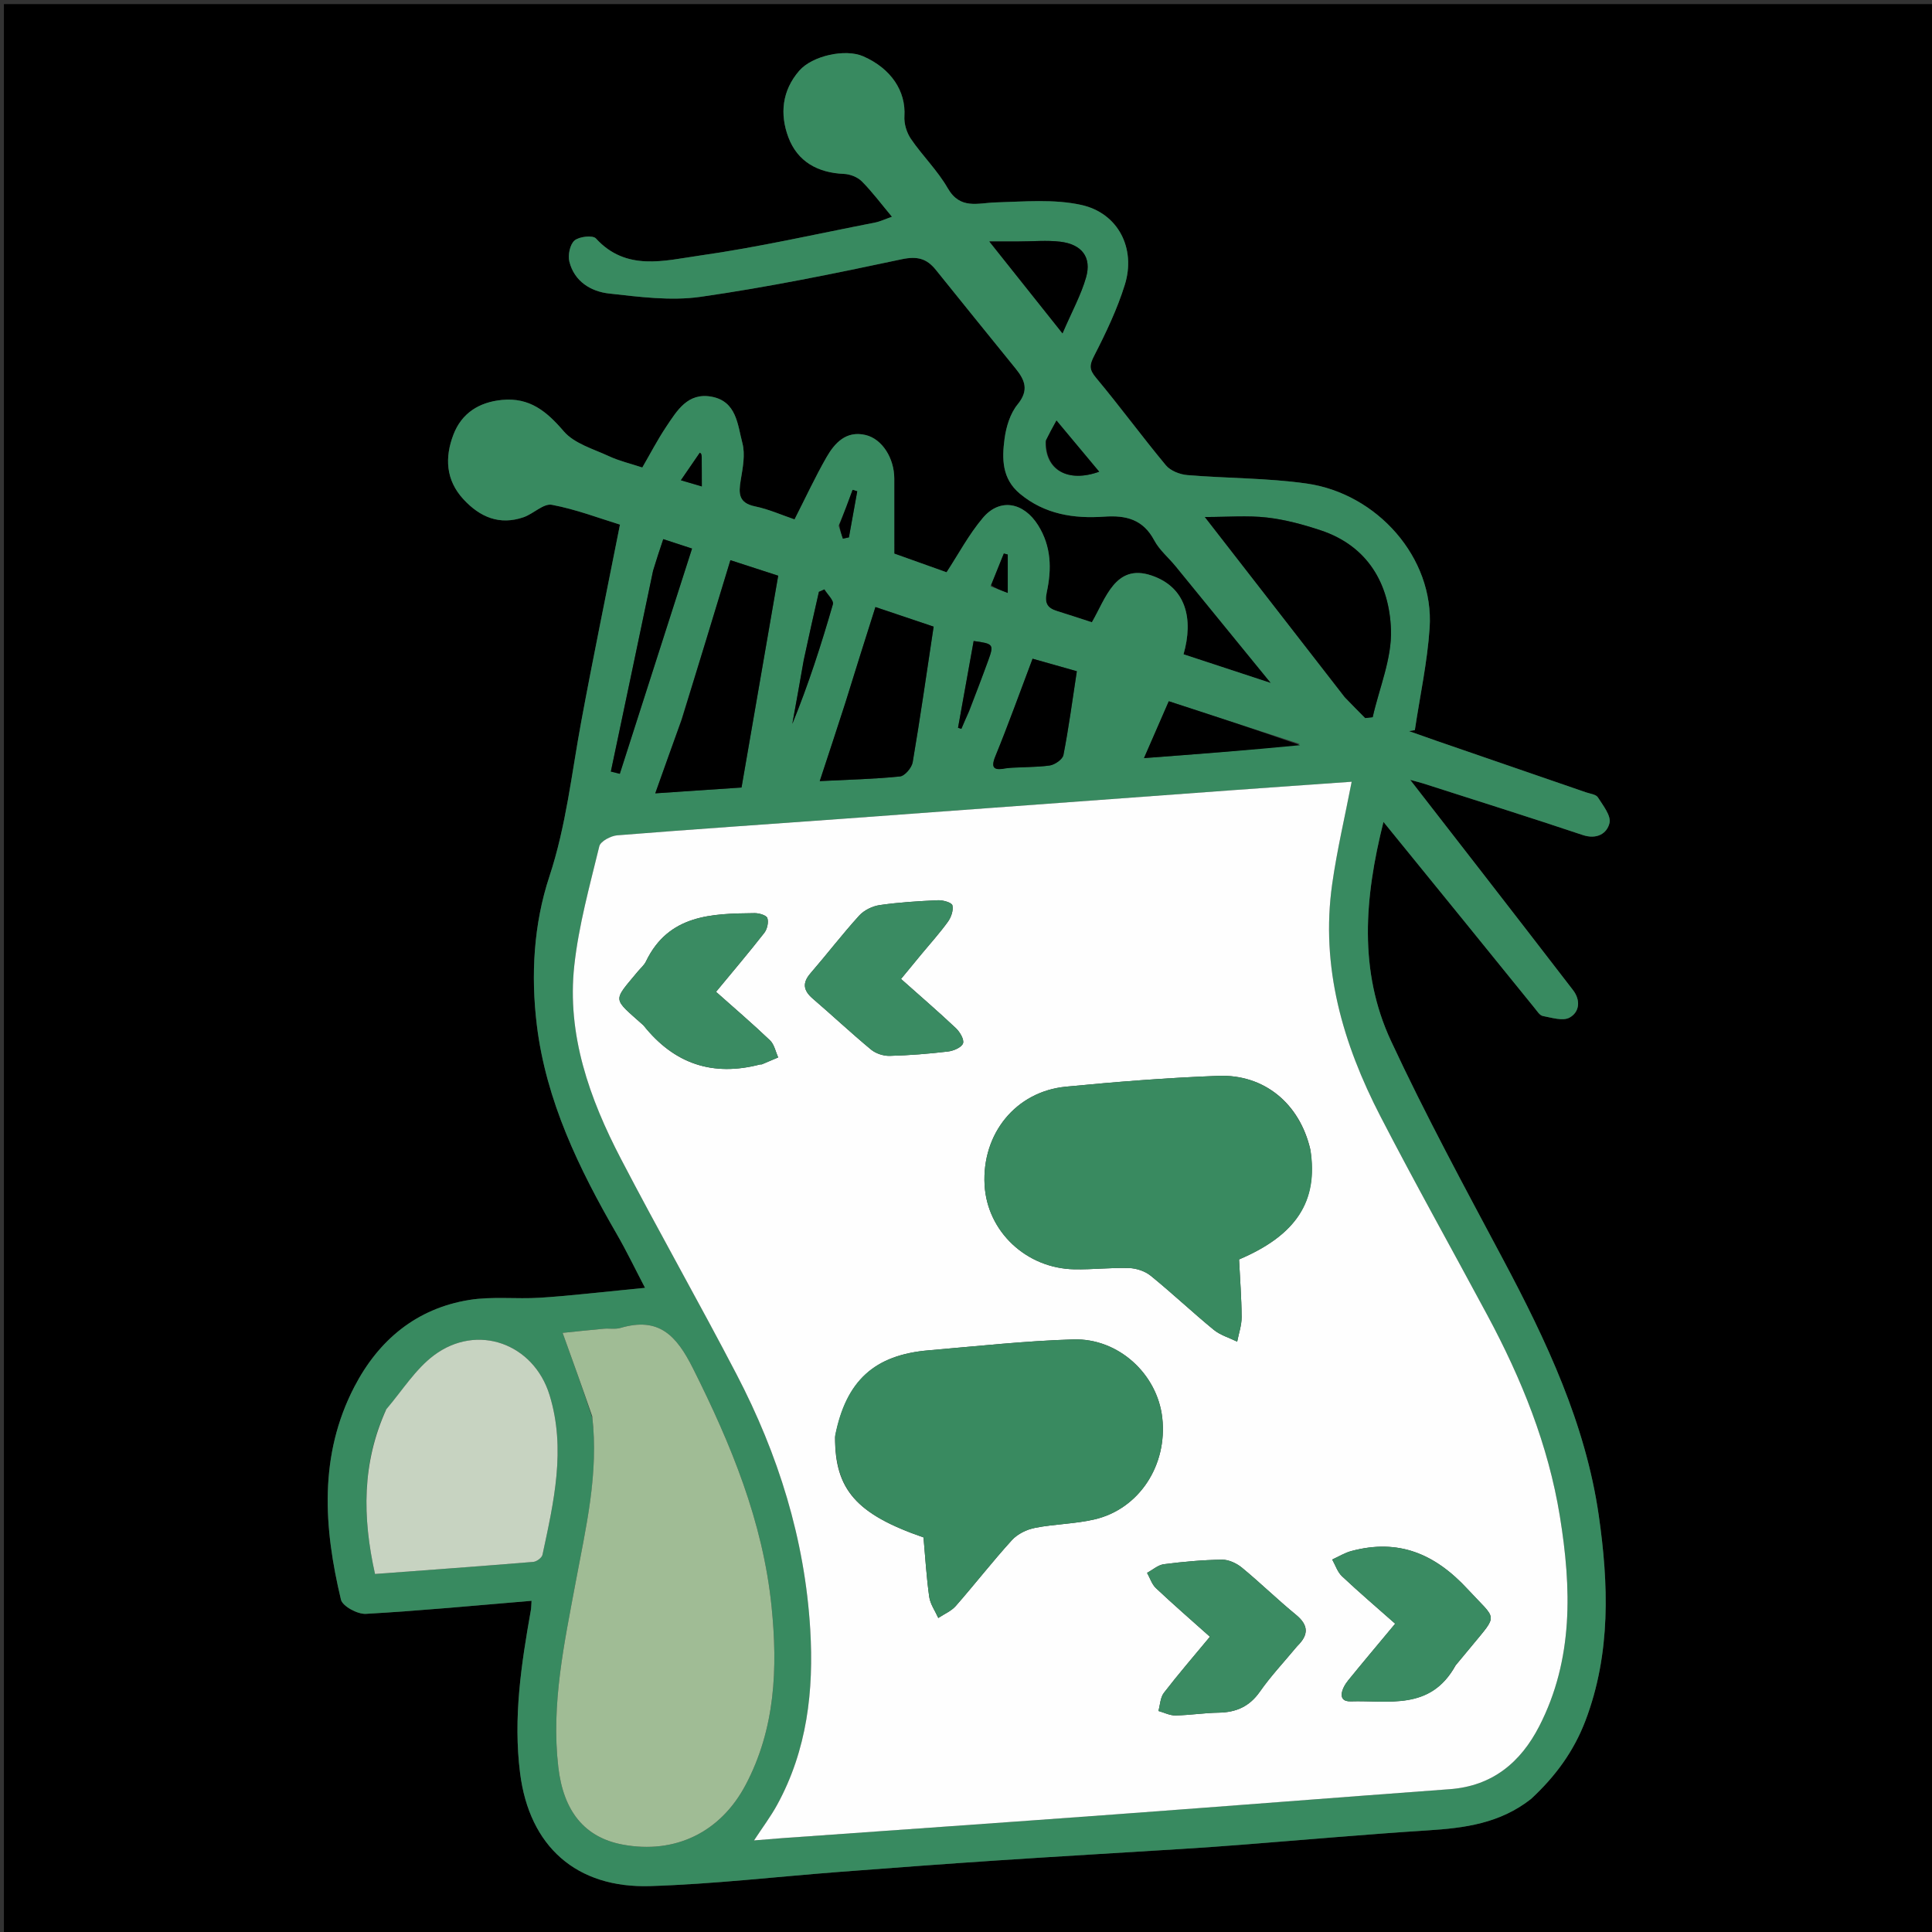 <svg version="1.1" id="Layer_1" xmlns="http://www.w3.org/2000/svg" xmlns:xlink="http://www.w3.org/1999/xlink" x="0px" y="0px"
	 width="100%" viewBox="0 0 512 512" enable-background="new 0 0 512 512" xml:space="preserve">
<rect x="0" y="0" width="512" height="512" fill="#333333" stroke="none"/>
<path fill="#000000" opacity="1" stroke="none" 
	d="
M291,513 
	C194.024,513 97.547,513 1.035,513 
	C1.035,342.399 1.035,171.797 1.035,1.098 
	C171.56,1.098 342.12,1.098 512.84,1.098 
	C512.84,171.667 512.84,342.333 512.84,513 
	C439.13,513 365.315,513 291,513 
M405.958,476.54 
	C412.224,470.735 417.086,464.093 420.174,455.96 
	C426.942,438.132 426.295,419.699 423.683,401.566 
	C420.194,377.348 409.823,355.34 398.386,333.854 
	C388.172,314.666 377.782,295.53 368.621,275.835 
	C360.041,257.388 361.56,238.003 366.631,217.815 
	C374.158,227.071 381.112,235.61 388.052,244.161 
	C394.285,251.841 400.495,259.539 406.738,267.211 
	C407.365,267.983 408.055,269.099 408.866,269.25 
	C411.217,269.688 414.151,270.649 415.923,269.687 
	C418.598,268.233 418.946,265.094 416.871,262.394 
	C408.944,252.082 400.976,241.802 393.011,231.519 
	C386.83,223.539 380.631,215.572 373.714,206.665 
	C375.682,207.209 376.441,207.391 377.181,207.628 
	C391.278,212.156 405.405,216.591 419.445,221.29 
	C423.165,222.535 425.875,220.903 426.534,218.109 
	C426.993,216.162 424.812,213.44 423.446,211.296 
	C422.946,210.512 421.408,210.359 420.321,209.984 
	C407.101,205.421 393.875,200.874 380.654,196.315 
	C378.225,195.478 375.807,194.608 373.385,193.753 
	C373.906,193.667 374.427,193.58 374.948,193.493 
	C376.297,184.462 378.266,175.471 378.867,166.391 
	C380.099,147.808 364.934,130.791 346.274,128.142 
	C335.836,126.66 325.178,126.78 314.642,125.902 
	C312.663,125.737 310.188,124.77 308.976,123.314 
	C302.659,115.72 296.82,107.726 290.486,100.148 
	C288.652,97.955 288.661,96.825 289.949,94.317 
	C293.075,88.232 296.066,81.965 298.091,75.454 
	C301.08,65.844 296.344,56.465 286.548,54.308 
	C279.293,52.711 271.46,53.427 263.9,53.641 
	C259.107,53.777 254.462,55.626 251.151,49.861 
	C248.471,45.194 244.475,41.3 241.413,36.824 
	C240.282,35.169 239.55,32.79 239.678,30.808 
	C240.102,24.193 236.19,18.183 228.781,14.93 
	C223.998,12.829 215.243,14.788 211.813,18.738 
	C207.225,24.022 206.63,30.252 208.927,36.381 
	C211.344,42.833 216.72,45.799 223.669,46.087 
	C225.295,46.155 227.269,46.932 228.397,48.065 
	C231.146,50.828 233.494,53.991 236.38,57.443 
	C234.527,58.086 233.222,58.72 231.846,58.989 
	C216.37,62.008 200.962,65.53 185.369,67.738 
	C176.103,69.05 165.959,71.991 157.921,63.186 
	C157.096,62.282 153.493,62.677 152.259,63.732 
	C151.042,64.774 150.457,67.604 150.887,69.327 
	C152.199,74.583 156.578,77.248 161.408,77.786 
	C169.447,78.681 177.769,79.794 185.663,78.663 
	C203.538,76.102 221.277,72.476 238.948,68.707 
	C243.081,67.825 245.586,68.507 247.996,71.498 
	C255.026,80.226 262.063,88.949 269.131,97.647 
	C271.626,100.719 272.757,103.407 269.676,107.174 
	C267.708,109.58 266.637,113.124 266.216,116.297 
	C265.517,121.554 265.497,126.868 270.302,130.855 
	C276.876,136.311 284.589,137.48 292.644,136.917 
	C298.435,136.511 302.933,137.639 305.891,143.201 
	C307.255,145.765 309.672,147.759 311.553,150.06 
	C319.666,159.983 327.756,169.923 336.789,181.003 
	C328.424,178.253 321.346,175.926 313.646,173.394 
	C316.329,164.063 314.366,155.555 305.052,152.474 
	C295.542,149.328 293.004,158.672 289.359,164.908 
	C286.162,163.873 283.211,162.879 280.234,161.967 
	C277.616,161.165 276.746,159.988 277.413,156.891 
	C278.713,150.855 278.647,144.82 275.102,139.184 
	C271.301,133.141 265.014,131.868 260.479,137.233 
	C256.752,141.642 253.992,146.868 250.852,151.659 
	C245.97,149.916 241.06,148.164 236.996,146.713 
	C236.996,139.679 237.007,133.252 236.993,126.825 
	C236.981,121.432 233.807,116.339 229.401,115.284 
	C224.275,114.058 221.222,117.348 219.019,121.195 
	C216.022,126.429 213.477,131.923 210.564,137.648 
	C207.188,136.504 203.721,134.946 200.088,134.196 
	C195.698,133.29 195.716,130.765 196.297,127.254 
	C196.833,124.016 197.545,120.461 196.742,117.426 
	C195.46,112.583 195.229,106.346 188.551,105.123 
	C182.261,103.971 179.422,108.81 176.574,113.063 
	C174.234,116.558 172.293,120.321 170.218,123.893 
	C167.036,122.842 164.116,122.166 161.455,120.931 
	C157.264,118.985 152.196,117.563 149.396,114.295 
	C144.858,108.998 140.37,105.3 133.088,105.981 
	C126.936,106.556 122.337,109.513 120.163,115.177 
	C117.86,121.178 118.089,127.188 122.81,132.304 
	C127.188,137.047 132.385,139.271 138.757,137.069 
	C141.367,136.167 144.042,133.364 146.247,133.777 
	C152.683,134.983 158.896,137.374 164.3,139.026 
	C160.708,157.2 157.179,174.23 154.015,191.329 
	C151.478,205.034 150.025,218.872 145.592,232.282 
	C141.41,244.935 140.658,258.444 142.261,271.621 
	C144.705,291.724 153.425,309.704 163.462,327.066 
	C166.087,331.607 168.358,336.352 170.943,341.291 
	C168.27,341.56 166.586,341.736 164.901,341.896 
	C157.62,342.59 150.35,343.458 143.054,343.916 
	C136.818,344.309 130.434,343.51 124.322,344.505 
	C110.335,346.781 100.346,355.131 93.92,367.489 
	C84.462,385.68 85.788,404.811 90.355,423.915 
	C90.773,425.666 94.751,427.814 96.957,427.689 
	C111.525,426.863 126.06,425.465 140.867,424.231 
	C140.784,425.416 140.798,426.057 140.688,426.676 
	C138.154,440.973 135.966,455.181 137.827,469.892 
	C140.288,489.351 152.765,500.445 172.321,499.833 
	C189.135,499.306 205.903,497.333 222.695,496.054 
	C236.533,495.001 250.373,493.96 264.22,493.04 
	C280.556,491.954 296.902,491.014 313.242,489.989 
	C318.357,489.668 323.471,489.309 328.581,488.912 
	C345.205,487.621 361.816,486.129 378.455,485.064 
	C388.135,484.444 397.487,483.241 405.958,476.54 
z"/>
<path fill="#388A60" opacity="1" stroke="none" 
	d="
M405.695,476.786 
	C397.487,483.241 388.135,484.444 378.455,485.064 
	C361.816,486.129 345.205,487.621 328.581,488.912 
	C323.471,489.309 318.357,489.668 313.242,489.989 
	C296.902,491.014 280.556,491.954 264.22,493.04 
	C250.373,493.96 236.533,495.001 222.695,496.054 
	C205.903,497.333 189.135,499.306 172.321,499.833 
	C152.765,500.445 140.288,489.351 137.827,469.892 
	C135.966,455.181 138.154,440.973 140.688,426.676 
	C140.798,426.057 140.784,425.416 140.867,424.231 
	C126.06,425.465 111.525,426.863 96.957,427.689 
	C94.751,427.814 90.773,425.666 90.355,423.915 
	C85.788,404.811 84.462,385.68 93.92,367.489 
	C100.346,355.131 110.335,346.781 124.322,344.505 
	C130.434,343.51 136.818,344.309 143.054,343.916 
	C150.35,343.458 157.62,342.59 164.901,341.896 
	C166.586,341.736 168.27,341.56 170.943,341.291 
	C168.358,336.352 166.087,331.607 163.462,327.066 
	C153.425,309.704 144.705,291.724 142.261,271.621 
	C140.658,258.444 141.41,244.935 145.592,232.282 
	C150.025,218.872 151.478,205.034 154.015,191.329 
	C157.179,174.23 160.708,157.2 164.3,139.026 
	C158.896,137.374 152.683,134.983 146.247,133.777 
	C144.042,133.364 141.367,136.167 138.757,137.069 
	C132.385,139.271 127.188,137.047 122.81,132.304 
	C118.089,127.188 117.86,121.178 120.163,115.177 
	C122.337,109.513 126.936,106.556 133.088,105.981 
	C140.37,105.3 144.858,108.998 149.396,114.295 
	C152.196,117.563 157.264,118.985 161.455,120.931 
	C164.116,122.166 167.036,122.842 170.218,123.893 
	C172.293,120.321 174.234,116.558 176.574,113.063 
	C179.422,108.81 182.261,103.971 188.551,105.123 
	C195.229,106.346 195.46,112.583 196.742,117.426 
	C197.545,120.461 196.833,124.016 196.297,127.254 
	C195.716,130.765 195.698,133.29 200.088,134.196 
	C203.721,134.946 207.188,136.504 210.564,137.648 
	C213.477,131.923 216.022,126.429 219.019,121.195 
	C221.222,117.348 224.275,114.058 229.401,115.284 
	C233.807,116.339 236.981,121.432 236.993,126.825 
	C237.007,133.252 236.996,139.679 236.996,146.713 
	C241.06,148.164 245.97,149.916 250.852,151.659 
	C253.992,146.868 256.752,141.642 260.479,137.233 
	C265.014,131.868 271.301,133.141 275.102,139.184 
	C278.647,144.82 278.713,150.855 277.413,156.891 
	C276.746,159.988 277.616,161.165 280.234,161.967 
	C283.211,162.879 286.162,163.873 289.359,164.908 
	C293.004,158.672 295.542,149.328 305.052,152.474 
	C314.366,155.555 316.329,164.063 313.646,173.394 
	C321.346,175.926 328.424,178.253 336.789,181.003 
	C327.756,169.923 319.666,159.983 311.553,150.06 
	C309.672,147.759 307.255,145.765 305.891,143.201 
	C302.933,137.639 298.435,136.511 292.644,136.917 
	C284.589,137.48 276.876,136.311 270.302,130.855 
	C265.497,126.868 265.517,121.554 266.216,116.297 
	C266.637,113.124 267.708,109.58 269.676,107.174 
	C272.757,103.407 271.626,100.719 269.131,97.647 
	C262.063,88.949 255.026,80.226 247.996,71.498 
	C245.586,68.507 243.081,67.825 238.948,68.707 
	C221.277,72.476 203.538,76.102 185.663,78.663 
	C177.769,79.794 169.447,78.681 161.408,77.786 
	C156.578,77.248 152.199,74.583 150.887,69.327 
	C150.457,67.604 151.042,64.774 152.259,63.732 
	C153.493,62.677 157.096,62.282 157.921,63.186 
	C165.959,71.991 176.103,69.05 185.369,67.738 
	C200.962,65.53 216.37,62.008 231.846,58.989 
	C233.222,58.72 234.527,58.086 236.38,57.443 
	C233.494,53.991 231.146,50.828 228.397,48.065 
	C227.269,46.932 225.295,46.155 223.669,46.087 
	C216.72,45.799 211.344,42.833 208.927,36.381 
	C206.63,30.252 207.225,24.022 211.813,18.738 
	C215.243,14.788 223.998,12.829 228.781,14.93 
	C236.19,18.183 240.102,24.193 239.678,30.808 
	C239.55,32.79 240.282,35.169 241.413,36.824 
	C244.475,41.3 248.471,45.194 251.151,49.861 
	C254.462,55.626 259.107,53.777 263.9,53.641 
	C271.46,53.427 279.293,52.711 286.548,54.308 
	C296.344,56.465 301.08,65.844 298.091,75.454 
	C296.066,81.965 293.075,88.232 289.949,94.317 
	C288.661,96.825 288.652,97.955 290.486,100.148 
	C296.82,107.726 302.659,115.72 308.976,123.314 
	C310.188,124.77 312.663,125.737 314.642,125.902 
	C325.178,126.78 335.836,126.66 346.274,128.142 
	C364.934,130.791 380.099,147.808 378.867,166.391 
	C378.266,175.471 376.297,184.462 374.948,193.493 
	C374.427,193.58 373.906,193.667 373.385,193.753 
	C375.807,194.608 378.225,195.478 380.654,196.315 
	C393.875,200.874 407.101,205.421 420.321,209.984 
	C421.408,210.359 422.946,210.512 423.446,211.296 
	C424.812,213.44 426.993,216.162 426.534,218.109 
	C425.875,220.903 423.165,222.535 419.445,221.29 
	C405.405,216.591 391.278,212.156 377.181,207.628 
	C376.441,207.391 375.682,207.209 373.714,206.665 
	C380.631,215.572 386.83,223.539 393.011,231.519 
	C400.976,241.802 408.944,252.082 416.871,262.394 
	C418.946,265.094 418.598,268.233 415.923,269.687 
	C414.151,270.649 411.217,269.688 408.866,269.25 
	C408.055,269.099 407.365,267.983 406.738,267.211 
	C400.495,259.539 394.285,251.841 388.052,244.161 
	C381.112,235.61 374.158,227.071 366.631,217.815 
	C361.56,238.003 360.041,257.388 368.621,275.835 
	C377.782,295.53 388.172,314.666 398.386,333.854 
	C409.823,355.34 420.194,377.348 423.683,401.566 
	C426.295,419.699 426.942,438.132 420.174,455.96 
	C417.086,464.093 412.224,470.735 405.695,476.786 
M207.795,487.097 
	C237.035,485.012 266.278,482.977 295.513,480.829 
	C325.079,478.656 354.635,476.333 384.201,474.154 
	C395.495,473.322 402.989,467.057 407.912,457.473 
	C417.041,439.703 416.457,420.789 413.383,401.833 
	C410.317,382.934 403.202,365.375 394.182,348.57 
	C384.742,330.981 374.982,313.559 365.821,295.826 
	C355.872,276.565 349.925,256.256 353.044,234.27 
	C354.321,225.273 356.425,216.392 358.208,207.17 
	C347.737,207.911 337.13,208.641 326.527,209.417 
	C292.142,211.932 257.758,214.479 223.372,216.984 
	C203.438,218.437 183.495,219.77 163.572,221.368 
	C161.865,221.505 159.142,222.951 158.825,224.258 
	C156.288,234.73 153.358,245.222 152.193,255.887 
	C150.189,274.229 156.219,291.106 164.54,307.089 
	C174.525,326.269 185.224,345.078 195.214,364.256 
	C206.242,385.427 213.288,407.869 214.723,431.837 
	C215.692,448.023 213.9,463.774 205.956,478.288 
	C204.243,481.419 202.069,484.298 199.823,487.728 
	C202.617,487.499 204.765,487.324 207.795,487.097 
M156.975,375.754 
	C158.718,390.585 155.24,404.861 152.564,419.261 
	C149.557,435.439 146.026,451.589 147.954,468.273 
	C149.31,480 154.916,486.954 165.022,488.838 
	C178.893,491.424 190.935,485.609 197.59,473.031 
	C205.483,458.111 206.123,442.048 204.476,425.789 
	C202.192,403.23 193.724,382.735 183.636,362.614 
	C179.251,353.869 174.586,348.928 164.456,351.91 
	C163.063,352.32 161.467,351.995 159.976,352.131 
	C155.96,352.5 151.949,352.935 149.102,353.225 
	C151.79,360.681 154.349,367.784 156.975,375.754 
M102.188,373.811 
	C95.891,387.747 96.036,402.069 99.379,417.122 
	C113.555,416.065 127.449,415.06 141.332,413.918 
	C142.216,413.845 143.594,412.833 143.762,412.048 
	C146.762,398.051 150.031,383.993 145.644,369.716 
	C141.425,355.989 126.432,350.602 114.985,359.184 
	C110.097,362.849 106.651,368.439 102.188,373.811 
M356.517,184.959 
	C358.28,186.736 360.043,188.513 361.807,190.29 
	C362.464,190.212 363.121,190.134 363.779,190.056 
	C365.518,182.313 368.894,174.51 368.619,166.839 
	C368.186,154.771 362.523,144.699 349.973,140.535 
	C345.342,138.999 340.531,137.695 335.704,137.148 
	C330.599,136.569 325.378,137.018 319.305,137.018 
	C332.141,153.529 344.124,168.943 356.517,184.959 
M180.517,190.972 
	C178.328,197.116 176.14,203.261 173.653,210.241 
	C181.865,209.686 189.217,209.188 196.513,208.695 
	C199.768,189.895 202.972,171.386 206.229,152.568 
	C201.985,151.191 197.724,149.808 193.563,148.457 
	C189.252,162.656 185.062,176.457 180.517,190.972 
M223.997,186.497 
	C221.799,193.169 219.602,199.84 217.244,206.997 
	C224.729,206.623 231.645,206.466 238.506,205.766 
	C239.783,205.636 241.622,203.459 241.871,202.001 
	C243.872,190.245 245.555,178.435 247.422,166.064 
	C242.643,164.456 237.478,162.718 231.998,160.874 
	C229.251,169.543 226.69,177.625 223.997,186.497 
M267.238,203.353 
	C270.883,203.234 274.561,203.36 278.155,202.868 
	C279.525,202.681 281.594,201.249 281.821,200.088 
	C283.223,192.886 284.191,185.601 285.373,177.883 
	C281.256,176.719 277.305,175.602 273.645,174.567 
	C270.24,183.567 267.202,192.071 263.781,200.418 
	C262.356,203.895 263.719,204.192 267.238,203.353 
M173.022,151.607 
	C169.31,169.227 165.597,186.847 161.884,204.467 
	C162.674,204.666 163.464,204.864 164.254,205.063 
	C170.608,185.25 176.963,165.437 183.396,145.377 
	C179.999,144.265 177.879,143.571 175.773,142.881 
	C174.787,145.827 173.956,148.31 173.022,151.607 
M269.443,63.994 
	C267.393,63.994 265.344,63.994 262.191,63.994 
	C268.957,72.495 274.862,79.914 281.575,88.348 
	C284.087,82.51 286.487,78.164 287.818,73.513 
	C289.349,68.161 286.697,64.732 280.943,64.051 
	C277.452,63.638 273.872,63.983 269.443,63.994 
M344.486,197.173 
	C332.962,193.414 321.439,189.655 309.74,185.838 
	C307.528,190.913 305.444,195.693 303.17,200.907 
	C317.372,199.836 330.981,198.809 344.486,197.173 
M277.082,117.078 
	C276.915,124.575 282.971,128 291.298,125.007 
	C287.628,120.608 283.988,116.245 279.981,111.444 
	C278.849,113.499 278.075,114.904 277.082,117.078 
M212.958,175.408 
	C211.963,180.884 210.969,186.36 209.974,191.836 
	C214.235,181.421 217.642,170.827 220.724,160.14 
	C221.016,159.128 219.269,157.527 218.469,156.2 
	C217.986,156.415 217.503,156.631 217.02,156.846 
	C215.678,162.746 214.337,168.647 212.958,175.408 
M256.922,188.282 
	C258.59,183.843 260.301,179.421 261.914,174.962 
	C263.433,170.762 263.273,170.587 258.028,169.876 
	C256.65,177.534 255.269,185.203 253.889,192.872 
	C254.184,192.965 254.479,193.059 254.774,193.152 
	C255.369,191.749 255.964,190.345 256.922,188.282 
M222.23,139.337 
	C222.612,140.473 222.995,141.61 223.378,142.747 
	C223.909,142.634 224.44,142.52 224.972,142.407 
	C225.707,138.335 226.443,134.263 227.178,130.191 
	C226.769,130.066 226.36,129.942 225.952,129.817 
	C224.855,132.798 223.759,135.778 222.23,139.337 
M262.522,155.397 
	C263.831,155.897 265.141,156.396 267.065,157.129 
	C267.065,153.346 267.065,150.151 267.065,146.956 
	C266.719,146.867 266.372,146.777 266.026,146.687 
	C264.941,149.367 263.857,152.048 262.522,155.397 
M185.94,120.719 
	C185.891,120.561 185.869,120.386 185.785,120.249 
	C185.713,120.132 185.569,120.06 185.457,119.967 
	C183.878,122.267 182.299,124.566 180.439,127.274 
	C182.664,127.928 184.111,128.353 185.989,128.905 
	C185.989,126.08 185.989,123.769 185.94,120.719 
z"/>
<path fill="#FEFEFE" opacity="1" stroke="none" 
	d="
M207.354,487.123 
	C204.765,487.324 202.617,487.499 199.823,487.728 
	C202.069,484.298 204.243,481.419 205.956,478.288 
	C213.9,463.774 215.692,448.023 214.723,431.837 
	C213.288,407.869 206.242,385.427 195.214,364.256 
	C185.224,345.078 174.525,326.269 164.54,307.089 
	C156.219,291.106 150.189,274.229 152.193,255.887 
	C153.358,245.222 156.288,234.73 158.825,224.258 
	C159.142,222.951 161.865,221.505 163.572,221.368 
	C183.495,219.77 203.438,218.437 223.372,216.984 
	C257.758,214.479 292.142,211.932 326.527,209.417 
	C337.13,208.641 347.737,207.911 358.208,207.17 
	C356.425,216.392 354.321,225.273 353.044,234.27 
	C349.925,256.256 355.872,276.565 365.821,295.826 
	C374.982,313.559 384.742,330.981 394.182,348.57 
	C403.202,365.375 410.317,382.934 413.383,401.833 
	C416.457,420.789 417.041,439.703 407.912,457.473 
	C402.989,467.057 395.495,473.322 384.201,474.154 
	C354.635,476.333 325.079,478.656 295.513,480.829 
	C266.278,482.977 237.035,485.012 207.354,487.123 
M221.297,380.815 
	C221.216,394.744 226.932,401.277 244.742,407.431 
	C245.211,412.618 245.515,417.93 246.256,423.181 
	C246.529,425.122 247.827,426.918 248.657,428.78 
	C250.22,427.736 252.094,426.965 253.291,425.6 
	C258.333,419.849 263.031,413.791 268.177,408.138 
	C269.655,406.515 272.105,405.325 274.298,404.894 
	C279.504,403.872 284.926,403.861 290.076,402.654 
	C301.903,399.884 309.422,388.288 308.013,375.728 
	C306.717,364.175 296.449,354.591 284.414,354.959 
	C271.635,355.35 258.884,356.762 246.13,357.845 
	C231.74,359.067 224.211,365.856 221.297,380.815 
M347.217,304.481 
	C344.408,292.479 335.081,284.651 322.841,285.112 
	C309.368,285.62 295.899,286.675 282.476,287.981 
	C269.174,289.275 260.19,300.452 260.922,313.995 
	C261.588,326.313 271.933,336.14 284.727,336.38 
	C289.551,336.471 294.39,335.891 299.209,336.045 
	C301.162,336.108 303.447,336.863 304.947,338.083 
	C310.634,342.703 315.972,347.75 321.637,352.398 
	C323.393,353.839 325.771,354.522 327.865,355.552 
	C328.282,353.384 329.057,351.214 329.044,349.049 
	C329.013,343.919 328.608,338.791 328.359,333.768 
	C343.467,327.344 349.395,318.393 347.217,304.481 
M343.838,436.164 
	C346.846,433.254 346.839,430.704 343.425,427.91 
	C338.54,423.912 334.016,419.475 329.142,415.464 
	C327.724,414.296 325.63,413.306 323.861,413.33 
	C318.721,413.401 313.568,413.873 308.464,414.527 
	C306.9,414.728 305.475,416.024 303.986,416.818 
	C304.756,418.189 305.251,419.852 306.343,420.88 
	C310.911,425.185 315.659,429.299 320.645,433.754 
	C316.396,438.88 312.279,443.639 308.446,448.617 
	C307.491,449.856 307.453,451.801 306.993,453.422 
	C308.497,453.842 310.009,454.636 311.505,454.61 
	C315.321,454.544 319.127,453.932 322.942,453.873 
	C327.581,453.802 331.121,452.257 333.888,448.296 
	C336.734,444.222 340.178,440.566 343.838,436.164 
M244.265,252.769 
	C246.605,249.948 249.081,247.225 251.216,244.256 
	C252.067,243.074 252.707,241.217 252.394,239.922 
	C252.215,239.183 249.9,238.519 248.581,238.577 
	C243.425,238.804 238.253,239.122 233.152,239.855 
	C231.216,240.134 228.996,241.21 227.696,242.641 
	C223.219,247.569 219.16,252.874 214.801,257.913 
	C212.54,260.526 212.914,262.516 215.415,264.665 
	C220.596,269.117 225.582,273.797 230.84,278.153 
	C232.106,279.202 234.131,279.858 235.786,279.816 
	C240.941,279.686 246.102,279.265 251.226,278.662 
	C252.689,278.489 254.805,277.598 255.206,276.513 
	C255.577,275.509 254.371,273.468 253.309,272.468 
	C248.625,268.053 243.741,263.849 238.78,259.435 
	C240.66,257.163 242.246,255.246 244.265,252.769 
M170.646,271.841 
	C178.67,281.972 188.937,285.362 201.425,282.093 
	C201.583,282.051 201.775,282.116 201.92,282.056 
	C203.361,281.455 204.794,280.837 206.23,280.225 
	C205.531,278.699 205.196,276.792 204.069,275.714 
	C199.516,271.361 194.719,267.263 189.757,262.843 
	C194.175,257.492 198.464,252.446 202.537,247.232 
	C203.309,246.244 203.723,244.427 203.357,243.298 
	C203.118,242.558 201.174,241.981 200.001,241.994 
	C188.585,242.113 177.179,242.359 171.187,254.79 
	C170.695,255.81 169.735,256.603 168.991,257.501 
	C162.312,265.565 162.263,264.336 170.646,271.841 
M385.792,441.294 
	C387.172,439.631 388.561,437.975 389.932,436.304 
	C397.152,427.513 396.694,429.544 388.967,421.172 
	C380.24,411.716 370.578,407.705 358.111,411.043 
	C356.35,411.515 354.734,412.528 353.051,413.291 
	C353.898,414.788 354.448,416.601 355.644,417.726 
	C360.191,422.004 364.948,426.059 369.74,430.299 
	C365.281,435.664 361.208,440.481 357.235,445.38 
	C355.559,447.446 354.216,451.001 357.959,450.877 
	C367.787,450.551 379.096,453.438 385.792,441.294 
z"/>
<path fill="#A0BC95" opacity="1" stroke="none" 
	d="
M156.942,375.32 
	C154.349,367.784 151.79,360.681 149.102,353.225 
	C151.949,352.935 155.96,352.5 159.976,352.131 
	C161.467,351.995 163.063,352.32 164.456,351.91 
	C174.586,348.928 179.251,353.869 183.636,362.614 
	C193.724,382.735 202.192,403.23 204.476,425.789 
	C206.123,442.048 205.483,458.111 197.59,473.031 
	C190.935,485.609 178.893,491.424 165.022,488.838 
	C154.916,486.954 149.31,480 147.954,468.273 
	C146.026,451.589 149.557,435.439 152.564,419.261 
	C155.24,404.861 158.718,390.585 156.942,375.32 
z"/>
<path fill="#C7D3C1" opacity="1" stroke="none" 
	d="
M102.368,373.483 
	C106.651,368.439 110.097,362.849 114.985,359.184 
	C126.432,350.602 141.425,355.989 145.644,369.716 
	C150.031,383.993 146.762,398.051 143.762,412.048 
	C143.594,412.833 142.216,413.845 141.332,413.918 
	C127.449,415.06 113.555,416.065 99.379,417.122 
	C96.036,402.069 95.891,387.747 102.368,373.483 
z"/>
<path fill="#000000" opacity="1" stroke="none" 
	d="
M356.312,184.658 
	C344.124,168.943 332.141,153.529 319.305,137.018 
	C325.378,137.018 330.599,136.569 335.704,137.148 
	C340.531,137.695 345.342,138.999 349.973,140.535 
	C362.523,144.699 368.186,154.771 368.619,166.839 
	C368.894,174.51 365.518,182.313 363.779,190.056 
	C363.121,190.134 362.464,190.212 361.807,190.29 
	C360.043,188.513 358.28,186.736 356.312,184.658 
z"/>
<path fill="#000000" opacity="1" stroke="none" 
	d="
M180.695,190.615 
	C185.062,176.457 189.252,162.656 193.563,148.457 
	C197.724,149.808 201.985,151.191 206.229,152.568 
	C202.972,171.386 199.768,189.895 196.513,208.695 
	C189.217,209.188 181.865,209.686 173.653,210.241 
	C176.14,203.261 178.328,197.116 180.695,190.615 
z"/>
<path fill="#000000" opacity="1" stroke="none" 
	d="
M224.063,186.102 
	C226.69,177.625 229.251,169.543 231.998,160.874 
	C237.478,162.718 242.643,164.456 247.422,166.064 
	C245.555,178.435 243.872,190.245 241.871,202.001 
	C241.622,203.459 239.783,205.636 238.506,205.766 
	C231.645,206.466 224.729,206.623 217.244,206.997 
	C219.602,199.84 221.799,193.169 224.063,186.102 
z"/>
<path fill="#000000" opacity="1" stroke="none" 
	d="
M266.873,203.581 
	C263.719,204.192 262.356,203.895 263.781,200.418 
	C267.202,192.071 270.24,183.567 273.645,174.567 
	C277.305,175.602 281.256,176.719 285.373,177.883 
	C284.191,185.601 283.223,192.886 281.821,200.088 
	C281.594,201.249 279.525,202.681 278.155,202.868 
	C274.561,203.36 270.883,203.234 266.873,203.581 
z"/>
<path fill="#000000" opacity="1" stroke="none" 
	d="
M173.074,151.2 
	C173.956,148.31 174.787,145.827 175.773,142.881 
	C177.879,143.571 179.999,144.265 183.396,145.377 
	C176.963,165.437 170.608,185.25 164.254,205.063 
	C163.464,204.864 162.674,204.666 161.884,204.467 
	C165.597,186.847 169.31,169.227 173.074,151.2 
z"/>
<path fill="#000000" opacity="1" stroke="none" 
	d="
M269.887,63.991 
	C273.872,63.983 277.452,63.638 280.943,64.051 
	C286.697,64.732 289.349,68.161 287.818,73.513 
	C286.487,78.164 284.087,82.51 281.575,88.348 
	C274.862,79.914 268.957,72.495 262.191,63.994 
	C265.344,63.994 267.393,63.994 269.887,63.991 
z"/>
<path fill="#000000" opacity="1" stroke="none" 
	d="
M344.538,197.478 
	C330.981,198.809 317.372,199.836 303.17,200.907 
	C305.444,195.693 307.528,190.913 309.74,185.838 
	C321.439,189.655 332.962,193.414 344.538,197.478 
z"/>
<path fill="#000000" opacity="1" stroke="none" 
	d="
M277.192,116.693 
	C278.075,114.904 278.849,113.499 279.981,111.444 
	C283.988,116.245 287.628,120.608 291.298,125.007 
	C282.971,128 276.915,124.575 277.192,116.693 
z"/>
<path fill="#000000" opacity="1" stroke="none" 
	d="
M212.977,174.978 
	C214.337,168.647 215.678,162.746 217.02,156.846 
	C217.503,156.631 217.986,156.415 218.469,156.2 
	C219.269,157.527 221.016,159.128 220.724,160.14 
	C217.642,170.827 214.235,181.421 209.974,191.836 
	C210.969,186.36 211.963,180.884 212.977,174.978 
z"/>
<path fill="#000000" opacity="1" stroke="none" 
	d="
M256.741,188.611 
	C255.964,190.345 255.369,191.749 254.774,193.152 
	C254.479,193.059 254.184,192.965 253.889,192.872 
	C255.269,185.203 256.65,177.534 258.028,169.876 
	C263.273,170.587 263.433,170.762 261.914,174.962 
	C260.301,179.421 258.59,183.843 256.741,188.611 
z"/>
<path fill="#000000" opacity="1" stroke="none" 
	d="
M222.446,139.048 
	C223.759,135.778 224.855,132.798 225.952,129.817 
	C226.36,129.942 226.769,130.066 227.178,130.191 
	C226.443,134.263 225.707,138.335 224.972,142.407 
	C224.44,142.52 223.909,142.634 223.378,142.747 
	C222.995,141.61 222.612,140.473 222.446,139.048 
z"/>
<path fill="#000000" opacity="1" stroke="none" 
	d="
M262.647,155.063 
	C263.857,152.048 264.941,149.367 266.026,146.687 
	C266.372,146.777 266.719,146.867 267.065,146.956 
	C267.065,150.151 267.065,153.346 267.065,157.129 
	C265.141,156.396 263.831,155.897 262.647,155.063 
z"/>
<path fill="#000000" opacity="1" stroke="none" 
	d="
M185.965,121.089 
	C185.989,123.769 185.989,126.08 185.989,128.905 
	C184.111,128.353 182.664,127.928 180.439,127.274 
	C182.299,124.566 183.878,122.267 185.457,119.967 
	C185.569,120.06 185.713,120.132 185.785,120.249 
	C185.869,120.386 185.891,120.561 185.965,121.089 
z"/>
<path fill="#398A60" opacity="1" stroke="none" 
	d="
M221.323,380.396 
	C224.211,365.856 231.74,359.067 246.13,357.845 
	C258.884,356.762 271.635,355.35 284.414,354.959 
	C296.449,354.591 306.717,364.175 308.013,375.728 
	C309.422,388.288 301.903,399.884 290.076,402.654 
	C284.926,403.861 279.504,403.872 274.298,404.894 
	C272.105,405.325 269.655,406.515 268.177,408.138 
	C263.031,413.791 258.333,419.849 253.291,425.6 
	C252.094,426.965 250.22,427.736 248.657,428.78 
	C247.827,426.918 246.529,425.122 246.256,423.181 
	C245.515,417.93 245.211,412.618 244.742,407.431 
	C226.932,401.277 221.216,394.744 221.323,380.396 
z"/>
<path fill="#398A60" opacity="1" stroke="none" 
	d="
M347.313,304.887 
	C349.395,318.393 343.467,327.344 328.359,333.768 
	C328.608,338.791 329.013,343.919 329.044,349.049 
	C329.057,351.214 328.282,353.384 327.865,355.552 
	C325.771,354.522 323.393,353.839 321.637,352.398 
	C315.972,347.75 310.634,342.703 304.947,338.083 
	C303.447,336.863 301.162,336.108 299.209,336.045 
	C294.39,335.891 289.551,336.471 284.727,336.38 
	C271.933,336.14 261.588,326.313 260.922,313.995 
	C260.19,300.452 269.174,289.275 282.476,287.981 
	C295.899,286.675 309.368,285.62 322.841,285.112 
	C335.081,284.651 344.408,292.479 347.313,304.887 
z"/>
<path fill="#3B8B62" opacity="1" stroke="none" 
	d="
M343.6,436.445 
	C340.178,440.566 336.734,444.222 333.888,448.296 
	C331.121,452.257 327.581,453.802 322.942,453.873 
	C319.127,453.932 315.321,454.544 311.505,454.61 
	C310.009,454.636 308.497,453.842 306.993,453.422 
	C307.453,451.801 307.491,449.856 308.446,448.617 
	C312.279,443.639 316.396,438.88 320.645,433.754 
	C315.659,429.299 310.911,425.185 306.343,420.88 
	C305.251,419.852 304.756,418.189 303.986,416.818 
	C305.475,416.024 306.9,414.728 308.464,414.527 
	C313.568,413.873 318.721,413.401 323.861,413.33 
	C325.63,413.306 327.724,414.296 329.142,415.464 
	C334.016,419.475 338.54,423.912 343.425,427.91 
	C346.839,430.704 346.846,433.254 343.6,436.445 
z"/>
<path fill="#3A8B62" opacity="1" stroke="none" 
	d="
M244.049,253.05 
	C242.246,255.246 240.66,257.163 238.78,259.435 
	C243.741,263.849 248.625,268.053 253.309,272.468 
	C254.371,273.468 255.577,275.509 255.206,276.513 
	C254.805,277.598 252.689,278.489 251.226,278.662 
	C246.102,279.265 240.941,279.686 235.786,279.816 
	C234.131,279.858 232.106,279.202 230.84,278.153 
	C225.582,273.797 220.596,269.117 215.415,264.665 
	C212.914,262.516 212.54,260.526 214.801,257.913 
	C219.16,252.874 223.219,247.569 227.696,242.641 
	C228.996,241.21 231.216,240.134 233.152,239.855 
	C238.253,239.122 243.425,238.804 248.581,238.577 
	C249.9,238.519 252.215,239.183 252.394,239.922 
	C252.707,241.217 252.067,243.074 251.216,244.256 
	C249.081,247.225 246.605,249.948 244.049,253.05 
z"/>
<path fill="#3A8B62" opacity="1" stroke="none" 
	d="
M170.387,271.601 
	C162.263,264.336 162.312,265.565 168.991,257.501 
	C169.735,256.603 170.695,255.81 171.187,254.79 
	C177.179,242.359 188.585,242.113 200.001,241.994 
	C201.174,241.981 203.118,242.558 203.357,243.298 
	C203.723,244.427 203.309,246.244 202.537,247.232 
	C198.464,252.446 194.175,257.492 189.757,262.843 
	C194.719,267.263 199.516,271.361 204.069,275.714 
	C205.196,276.792 205.531,278.699 206.23,280.225 
	C204.794,280.837 203.361,281.455 201.92,282.056 
	C201.775,282.116 201.583,282.051 201.425,282.093 
	C188.937,285.362 178.67,281.972 170.387,271.601 
z"/>
<path fill="#3A8B62" opacity="1" stroke="none" 
	d="
M385.557,441.563 
	C379.096,453.438 367.787,450.551 357.959,450.877 
	C354.216,451.001 355.559,447.446 357.235,445.38 
	C361.208,440.481 365.281,435.664 369.74,430.299 
	C364.948,426.059 360.191,422.004 355.644,417.726 
	C354.448,416.601 353.898,414.788 353.051,413.291 
	C354.734,412.528 356.35,411.515 358.111,411.043 
	C370.578,407.705 380.24,411.716 388.967,421.172 
	C396.694,429.544 397.152,427.513 389.932,436.304 
	C388.561,437.975 387.172,439.631 385.557,441.563 
z"/>
</svg>